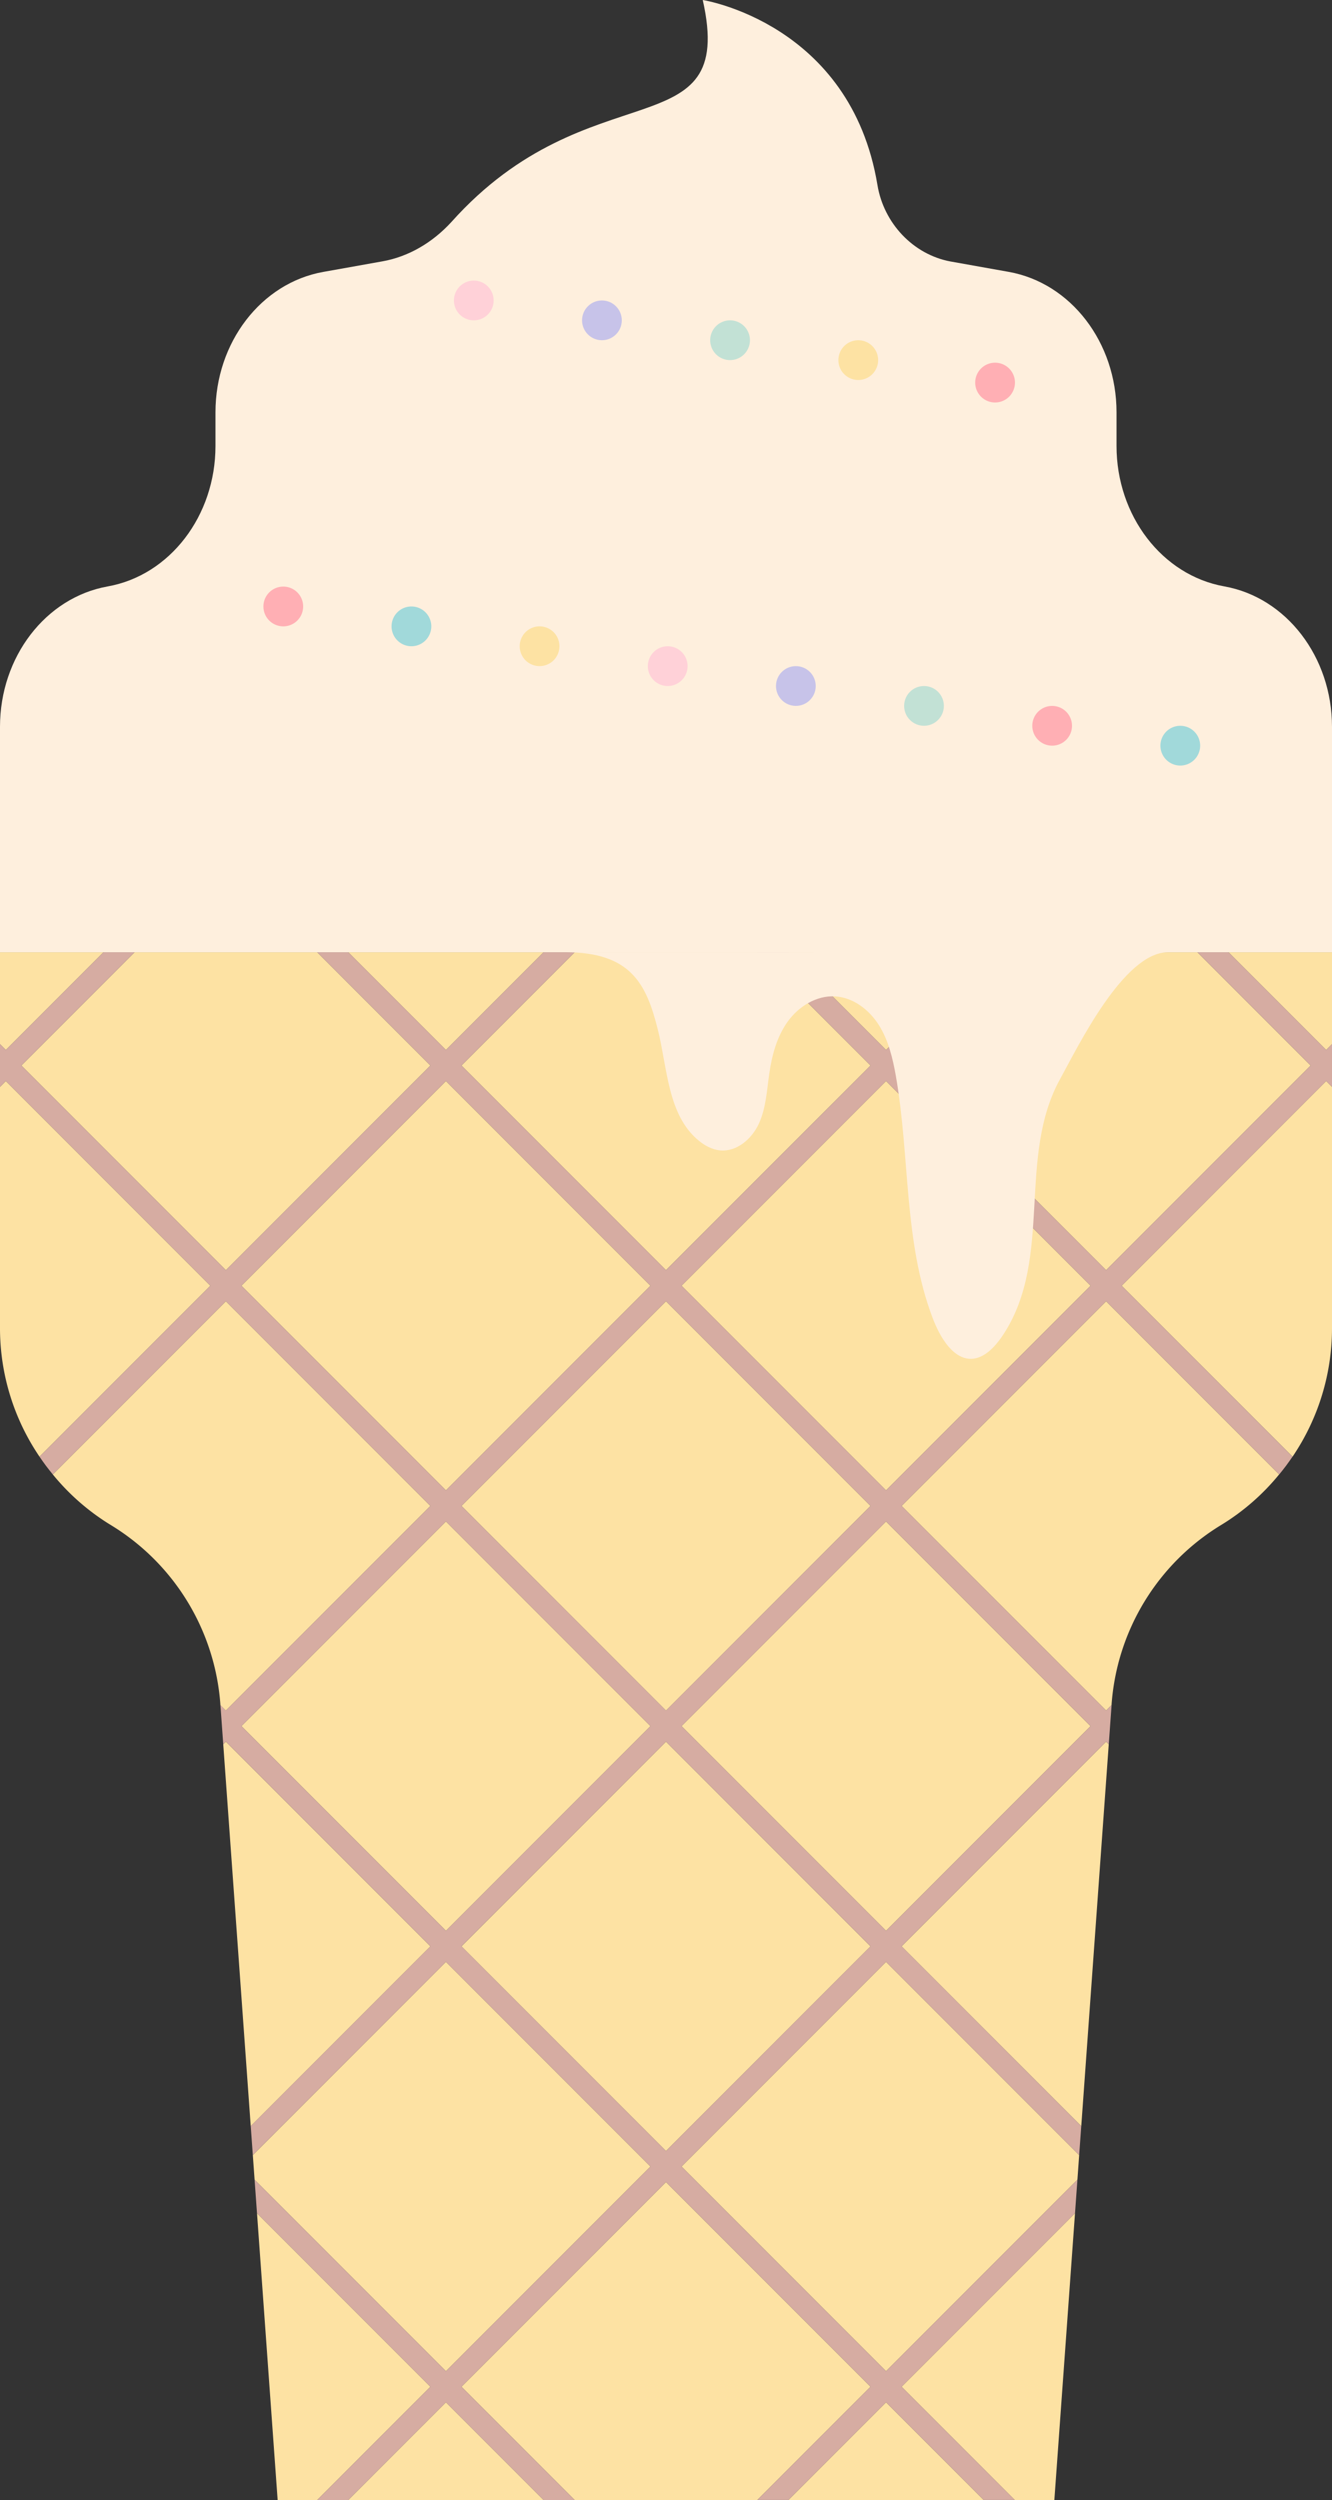 <svg xmlns="http://www.w3.org/2000/svg" viewBox="0 -0 1080 2025.64" style=""><rect x="0" y="-0" width="1080" height="2025.64" fill="#333333" stroke="none"/><g><title>cocktail_396836288</title><g data-name="Layer 2"><g data-name="Layer 1"><path fill="#fde2a3" d="M282.38 2025.64h158.39l-79.2-79.2-79.19 79.2z"></path><path fill="#fde2a3" d="M539.99 1768.02l-165.85 165.85 91.77 91.77h148.17l91.77-91.77-165.86-165.85z"></path><path fill="#fde2a3" d="M527.42 1755.45L361.57 1589.6l-156.58 156.58 1.44 19.98 155.14 155.14 165.85-165.85z"></path><path fill="#fde2a3" d="M208.38 1793.25l16.74 232.39h32.12l91.76-91.77-140.62-140.62z"></path><path fill="#fde2a3" d="M639.22 2025.64h158.39l-79.19-79.2-79.2 79.2z"></path><path fill="#fde2a3" d="M552.57 1755.45l165.85 165.85 155.16-155.16 1.43-19.94-156.59-156.6-165.85 165.85z"></path><path fill="#fde2a3" d="M730.99 1577.03l145.71 145.71 22.29-309.4-2.15-2.16-165.85 165.85z"></path><path fill="#fde2a3" d="M822.75 2025.64h32.13l16.75-232.41-140.64 140.64 91.76 91.77z"></path><path fill="#fde2a3" d="M552.563 1041.763l165.852-165.852 165.852 165.852-165.852 165.852z"></path><path fill="#fde2a3" d="M374.144 1577.038l165.852-165.852 165.852 165.852-165.852 165.852z"></path><path d="M349 1220.19l-165.85-165.85-140.34 140.34a185.25 185.25 0 0 0 46.77 40.84 185.7 185.7 0 0 1 89.11 145.55v.54l4.43 4.43z" fill="#fde2a3"></path><path fill="#fde2a3" d="M374.143 1220.187l165.852-165.852 165.852 165.852-165.852 165.852z"></path><path d="M731 1220.19L896.84 1386l4.44-4.44v-.53a185.69 185.69 0 0 1 89.1-145.55 185 185 0 0 0 46.77-40.83l-140.31-140.31z" fill="#fde2a3"></path><path fill="#fde2a3" d="M195.72 1041.767L361.57 875.915l165.852 165.852-165.852 165.852z"></path><path fill="#fde2a3" d="M195.723 1398.6l165.852-165.851 165.852 165.852-165.852 165.852z"></path><path d="M4.74 875.92L0 880.65v196a185.31 185.31 0 0 0 32.05 103.65l138.53-138.53z" fill="#fde2a3"></path><path fill="#fde2a3" d="M552.557 1398.607l165.852-165.852 165.852 165.852-165.852 165.852z"></path><path fill="#fde2a3" d="M183.15 1411.18l-2.14 2.14 22.29 309.41 145.7-145.7-165.85-165.85z"></path><path fill="#fde2a3" d="M539.99 1029.2l165.86-165.85-91.78-91.78H465.92l-91.78 91.78 165.85 165.85z"></path><path fill="#fde2a3" d="M440.77 771.57h-158.4l79.2 79.2 79.2-79.2z"></path><path fill="#fde2a3" d="M797.62 771.57h-158.4l79.2 79.2 79.2-79.2z"></path><path fill="#fde2a3" d="M896.84 1029.2l165.85-165.85-91.78-91.78H822.76l-91.77 91.78 165.85 165.85z"></path><path fill="#fde2a3" d="M4.74 850.78l79.2-79.21H0v74.47l4.74 4.74z"></path><path fill="#fde2a3" d="M183.15 1029.2L349 863.35l-91.77-91.78H109.08l-91.77 91.78 165.84 165.85z"></path><path fill="#fde2a3" d="M1080 846.03v-74.46h-83.94l79.2 79.2 4.74-4.74z"></path><path d="M909.41 1041.77L1048 1180.31a185.34 185.34 0 0 0 32-103.67v-196l-4.74-4.74z" fill="#fde2a3"></path><path d="M1075.26 850.77l-79.2-79.2h-25.14l91.77 91.78-165.85 165.85L731 863.35l91.77-91.78h-25.15l-79.2 79.2-79.21-79.2h-25.14l91.77 91.78L540 1029.2 374.14 863.35l91.78-91.78h-25.15l-79.2 79.2-79.2-79.2h-25.14L349 863.35 183.15 1029.2 17.31 863.35l91.77-91.78H83.94l-79.2 79.21L0 846.05v34.6l4.74-4.73 165.84 165.85L32.05 1180.3c3.35 5 6.94 9.74 10.76 14.38l140.34-140.34L349 1220.19 183.15 1386l-4.43-4.43.6 8.26 1.36 18.84.33 4.61 2.14-2.14L349 1577l-145.7 145.7 1.69 23.45 156.58-156.55 165.85 165.85-165.85 165.85-155.14-155.14 1.95 27.09L349 1933.87l-91.76 91.77h25.14l79.19-79.2 79.2 79.2h25.14l-91.77-91.77L540 1768l165.85 165.85-91.76 91.77h25.14l79.2-79.2 79.19 79.2h25.14L731 1933.87l140.64-140.64 1.94-27.09-155.16 155.16-165.85-165.85 165.85-165.85L875 1746.2l1.69-23.45L731 1577l165.85-165.85 2.15 2.16.34-4.65 1.35-18.81.6-8.28-4.44 4.44L731 1220.19l165.85-165.85 140.35 140.35c3.82-4.64 7.4-9.41 10.76-14.38l-138.55-138.54 165.85-165.85 4.74 4.74V846zm-879.54 191l165.85-165.85 165.85 165.85-165.85 165.85zM540 1054.34l165.85 165.85L540 1386l-165.86-165.81zm-344.28 344.27l165.85-165.85 165.85 165.85-165.85 165.85zM540 1742.88L374.14 1577 540 1411.18 705.84 1577zm344.28-344.27l-165.86 165.85-165.85-165.85 165.85-165.85zm-165.85-191l-165.86-165.84 165.85-165.85 165.85 165.85z" fill="#d6aca2"></path><path d="M992.65 475.12c-50.34-9-87.36-57.2-87.36-113.77v-27.27c0-56.58-37-104.78-87.35-113.78l-46.52-8.3-.65-.11c-30.58-5.69-54.24-31.22-59.31-61.9C689.75 18.67 569.8 0 569.8 0c27.66 122.62-91.68 54.5-203.91 180-15.27 16.59-34.6 28-55.89 31.77l-47.94 8.56c-50.34 9-87.35 57.2-87.35 113.78v27.27c0 56.57-37 104.78-87.36 113.77S0 532.32 0 588.89v182.68h1080V588.89c0-56.57-37-104.78-87.35-113.77z" fill="#feefdd"></path><path d="M245.8 491.4a16.11 16.11 0 1 1-16.11-16.11 16.11 16.11 0 0 1 16.11 16.11z" fill="#ffafb4"></path><path d="M349.7 507.51a16.11 16.11 0 1 1-16.11-16.11 16.12 16.12 0 0 1 16.11 16.11z" fill="#a1d9da"></path><path d="M453.6 523.63a16.11 16.11 0 1 1-16.11-16.12 16.11 16.11 0 0 1 16.11 16.12z" fill="#fde2a3"></path><path d="M557.5 539.74a16.11 16.11 0 1 1-16.11-16.11 16.11 16.11 0 0 1 16.11 16.11z" fill="#ffd1d8"></path><circle cx="645.29" cy="555.85" r="16.11" fill="#c7c3e9"></circle><circle cx="749.19" cy="571.96" r="16.11" fill="#c2e1d5"></circle><circle cx="853.09" cy="588.08" r="16.11" fill="#ffafb4"></circle><path d="M973.1 604.19a16.11 16.11 0 1 1-16.1-16.11 16.11 16.11 0 0 1 16.1 16.11z" fill="#a1d9da"></path><circle cx="384.15" cy="243.45" r="16.11" fill="#ffd1d8"></circle><circle cx="488.05" cy="259.56" r="16.11" fill="#c7c3e9"></circle><path d="M608.06 275.68A16.11 16.11 0 1 1 592 259.56a16.11 16.11 0 0 1 16.06 16.12z" fill="#c2e1d5"></path><path d="M712 291.79a16.11 16.11 0 1 1-16.11-16.11A16.11 16.11 0 0 1 712 291.79z" fill="#fde2a3"></path><path d="M822.94 310a16.12 16.12 0 1 1-16.11-16.12A16.11 16.11 0 0 1 822.94 310z" fill="#ffafb4"></path><path d="M458.52 771.57c52.94 0 65.58 25.64 74.81 62.47 7.95 31.75 7.93 69.42 33.23 90.19 5 4.07 10.87 7.26 17.26 7.89 13.65 1.32 26-9.48 31.63-22s6.32-26.56 8.28-40.12c2.16-15 6.16-30.06 15-42.31s23.29-21.24 38.38-20.36c14.6.85 27.54 10.76 35.38 23.1s11.33 26.93 13.87 41.34c11.48 65.26 6.26 134 29.78 196 13.13 34.59 35.44 47.36 57.68 13.06 40.26-62.09 10.54-143 45.82-206.71 14.12-25.52 51.34-102.56 87.41-102.56z" fill="#feefdd"></path></g></g></g></svg>
